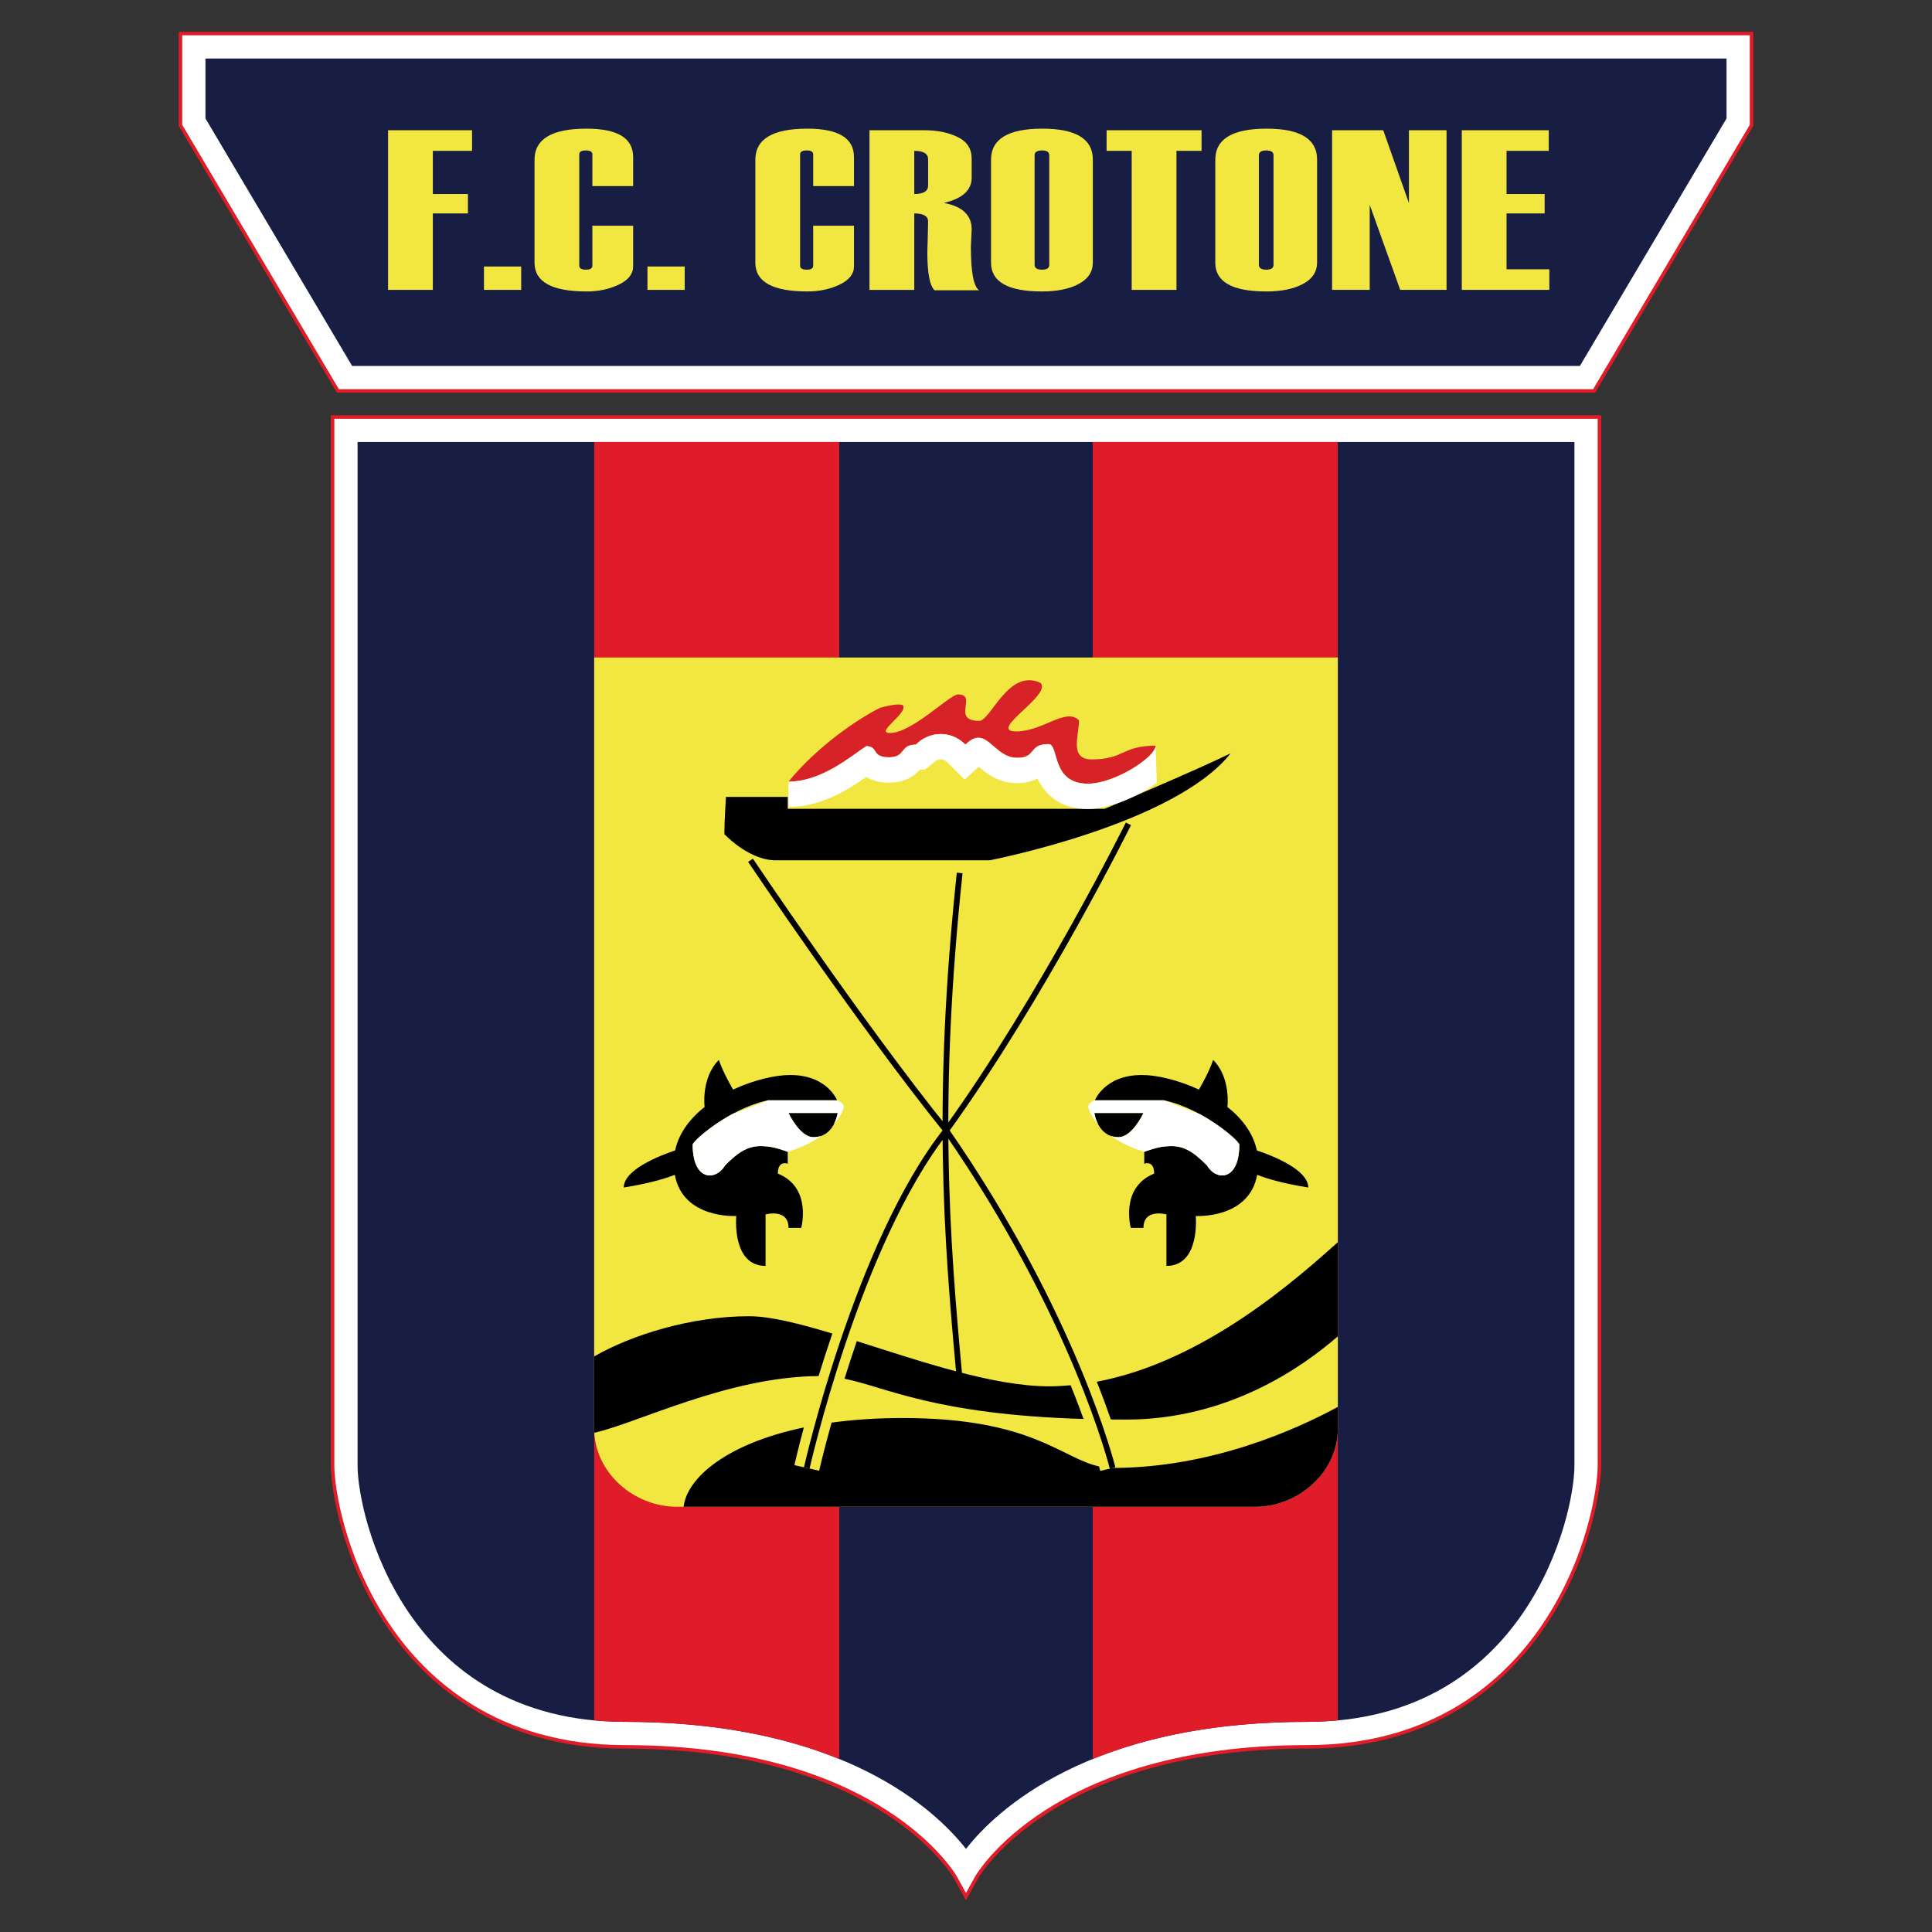 <?xml version="1.0" encoding="utf-8"?>
<!-- Generator: Adobe Illustrator 14.0.0, SVG Export Plug-In . SVG Version: 6.00 Build 43363)  -->
<!DOCTYPE svg PUBLIC "-//W3C//DTD SVG 1.1//EN" "http://www.w3.org/Graphics/SVG/1.1/DTD/svg11.dtd">
<svg version="1.1" id="Logo" xmlns="http://www.w3.org/2000/svg" xmlns:xlink="http://www.w3.org/1999/xlink" x="0px" y="0px"
	 width="400.256px" height="400.256px" viewBox="0 0 400.256 400.256" enable-background="new 0 0 400.256 400.256"
	 xml:space="preserve">
<rect x="0" y="0" width="400.256" height="400.256" fill="#333333" stroke="none"/>
<g>
	<polygon fill-rule="evenodd" clip-rule="evenodd" fill="#E01C28" points="362.504,6.586 37.022,6.586 37.022,26.059 69.791,81.355 
		330.467,81.355 363.233,26.059 363.233,6.586 362.504,6.586 	"/>
	<polygon fill-rule="evenodd" clip-rule="evenodd" fill="#FFFFFF" points="360.316,7.315 37.752,7.315 37.752,25.86 70.206,80.625 
		330.052,80.625 362.504,25.86 362.504,7.315 360.316,7.315 	"/>
	<path fill-rule="evenodd" clip-rule="evenodd" fill="#171D43" d="M42.566,12.13c0,3.448,0,11.329,0,12.412
		c0.699,1.179,28.949,48.847,30.384,51.27c2.94,0,251.417,0,254.359,0c1.433-2.423,29.68-50.091,30.381-51.27
		c0-1.083,0-8.964,0-12.412C352.567,12.13,47.691,12.13,42.566,12.13L42.566,12.13z"/>
	<path fill-rule="evenodd" clip-rule="evenodd" fill="#E01C28" d="M330.992,86.024H68.535v217.595
		c0,4.488,2.079,19.223,11.573,33.311c7.787,11.557,22.682,25.334,49.411,25.334c52.396,0,67.903,26.529,68.053,26.799l2.551,4.607
		l2.561-4.609c0.15-0.268,15.658-26.797,68.056-26.797c26.729,0,41.624-13.777,49.41-25.334
		c9.494-14.09,11.574-28.822,11.574-33.311V86.024H330.992L330.992,86.024z"/>
	<path fill-rule="evenodd" clip-rule="evenodd" fill="#FFFFFF" d="M328.805,86.753H69.266v216.866
		c0,4.426,2.056,18.967,11.447,32.904c7.688,11.41,22.397,25.012,48.807,25.012c53.037,0,68.541,26.898,68.69,27.172l1.915,3.459
		l1.922-3.459c0.15-0.273,15.654-27.172,68.692-27.172c26.409,0,41.116-13.602,48.806-25.012
		c9.391-13.939,11.447-28.479,11.447-32.904V86.753H328.805L328.805,86.753z"/>
	<path fill-rule="evenodd" clip-rule="evenodd" fill="#171D43" d="M74.079,91.568c0,5.124,0,212.051,0,212.051
		c0,10.535,9.866,53.1,55.44,53.1c45.277,0,64.519,18.531,70.609,26.32c6.093-7.789,25.333-26.32,70.61-26.32
		c45.573,0,55.439-42.564,55.439-53.1c0,0,0-206.927,0-212.051C321.087,91.568,79.17,91.568,74.079,91.568L74.079,91.568z"/>
	<path fill-rule="evenodd" clip-rule="evenodd" fill="#E01C28" d="M123.099,356.395c2.064,0.193,4.188,0.324,6.421,0.324
		c19.099,0,33.548,3.303,44.349,7.699c0-111.815,0-156.097,0-272.85c-18.231,0-35.687,0-50.77,0V356.395L123.099,356.395z"/>
	<path fill-rule="evenodd" clip-rule="evenodd" fill="#E01C28" d="M226.389,364.418c10.802-4.396,25.251-7.699,44.351-7.699
		c2.232,0,4.354-0.131,6.418-0.324V91.568c-15.081,0-32.538,0-50.769,0C226.389,208.321,226.389,252.603,226.389,364.418
		L226.389,364.418z"/>
	<path fill-rule="evenodd" clip-rule="evenodd" fill="#F2E641" d="M123.1,136.21c0,0,0,151.432,0,159.75
		c0,9.19,8.314,16.194,17.069,16.194h119.919c8.757,0,17.069-7.004,17.069-16.194c0-8.317,0-159.75,0-159.75H123.1L123.1,136.21z"/>
	<path fill-rule="evenodd" clip-rule="evenodd" d="M163.365,230.582h10.176c0,0-0.657,5.007-5.007,5.007
		C165.662,235.589,163.365,230.582,163.365,230.582L163.365,230.582z"/>
	<path fill-rule="evenodd" clip-rule="evenodd" d="M161.148,243.139c0-2.871,2.052-2.052,2.052-2.052v-2.46
		c0,0-2.954-1.151-4.76-1.151c-3.291-0.294-5.334,1.067-8.207,3.94c-1.943,3.308-6.729,3.282-6.729-4.268
		c0-0.821,7.714-7.549,15.593-9.19c2.79,0,14.332,0,14.332,0s-2.023-5.252-9.736-5.252c-3.086,0-7.558,1.041-11.82,3.026
		c-0.926-1.594-2.186-3.942-2.951-6.145c-3.693,3.693-2.955,9.683-2.955,9.683l0.112-0.026c-3.06,2.4-5.431,5.439-6.21,9.09
		c-3.356,1.131-10.643,4.016-10.643,7.678c5.949-0.942,9.229-2.078,10.575-2.628c1.686,9.212,12.73,8.535,12.73,8.535
		s-0.985,10.342,6.073,10.342c0-3.938,0-10.668,0-10.668s4.76-1.314,4.76,2.79c1.641,0,2.625,0,2.625,0
		S168.288,246.012,161.148,243.139L161.148,243.139z"/>
	<path fill-rule="evenodd" clip-rule="evenodd" fill="#FFFFFF" d="M168.534,235.589c-2.872,0-5.169-5.007-5.169-5.007h10.176
		c0,0-0.165,1.166-0.812,2.37c1.521-1.721,2.067-3.189,2.067-3.626c0-0.927-1.367-1.368-1.367-1.368s-11.542,0-14.332,0
		l-7.412,2.863c-4.683,2.553-8.181,5.775-8.181,6.328c0,7.55,4.785,7.576,6.729,4.268c2.873-2.874,4.916-4.235,8.207-3.94
		c1.806,0,4.76,1.151,4.76,1.151c2.937-0.893,5.173-2.067,6.868-3.287C169.614,235.493,169.111,235.589,168.534,235.589
		L168.534,235.589z"/>
	<path fill-rule="evenodd" clip-rule="evenodd" d="M236.894,230.582h-10.176c0,0,0.656,5.007,5.005,5.007
		C234.597,235.589,236.894,230.582,236.894,230.582L236.894,230.582z"/>
	<path fill-rule="evenodd" clip-rule="evenodd" d="M239.108,243.139c0-2.871-2.052-2.052-2.052-2.052v-2.46
		c0,0,2.955-1.151,4.76-1.151c3.291-0.294,5.334,1.067,8.208,3.94c1.942,3.308,6.728,3.282,6.728-4.268
		c0-0.821-7.713-7.549-15.591-9.19c-2.792,0-14.334,0-14.334,0s2.024-5.252,9.737-5.252c3.086,0,7.558,1.041,11.818,3.026
		c0.928-1.594,2.186-3.942,2.954-6.145c3.692,3.693,2.955,9.683,2.955,9.683l-0.114-0.026c3.059,2.4,5.431,5.439,6.212,9.09
		c3.355,1.131,10.643,4.016,10.643,7.678c-5.949-0.942-9.229-2.078-10.576-2.628c-1.687,9.212-12.73,8.535-12.73,8.535
		s0.984,10.342-6.072,10.342c0-3.938,0-10.668,0-10.668s-4.76-1.314-4.76,2.79c-1.642,0-2.626,0-2.626,0
		S231.97,246.012,239.108,243.139L239.108,243.139z"/>
	<path fill-rule="evenodd" clip-rule="evenodd" fill="#FFFFFF" d="M231.723,235.589c2.874,0,5.171-5.007,5.171-5.007h-10.176
		c0,0,0.163,1.166,0.809,2.37c-1.519-1.721-2.064-3.189-2.064-3.626c0-0.927,1.365-1.368,1.365-1.368s11.542,0,14.334,0l7.411,2.863
		c4.683,2.553,8.18,5.775,8.18,6.328c0,7.55-4.785,7.576-6.728,4.268c-2.874-2.874-4.917-4.235-8.208-3.94
		c-1.805,0-4.76,1.151-4.76,1.151c-2.936-0.893-5.173-2.067-6.867-3.287C230.643,235.493,231.146,235.589,231.723,235.589
		L231.723,235.589z"/>
	<path fill-rule="evenodd" clip-rule="evenodd" d="M150.398,165.097H163.2v2.462h65.651c0,0,18.381-7.714,26.096-11.489
		c-11.653,14.772-49.896,22.157-49.896,22.157s-40.375,0-44.478,0c-2.626,0-6.565-1.477-10.504-5.416
		C150.07,170.02,150.398,165.097,150.398,165.097L150.398,165.097z"/>
	<path fill="none" stroke="#000000" stroke-width="1.192" stroke-miterlimit="2.613" d="M155.486,178.227
		c0,0,22.814,33.974,40.539,55.967c26.752,38.571,34.467,69.918,34.467,69.918 M233.774,170.677c0,0-17.726,35.778-37.749,63.516
		c-18.382,23.307-28.886,69.918-28.886,69.918 M198.816,180.853c-4.924,46.612-2.791,75.006,0,104.877"/>
	<path fill-rule="evenodd" clip-rule="evenodd" d="M172.438,276.273c-6.814-2.059-12.869-3.59-17.28-3.59
		c-11.976,0.017-24.316,3.865-32.059,8.334c0,8.087,0,13.544,0,14.942c0,0.292,0.032,0.576,0.049,0.865
		c9.004-2.024,27.742-11.625,46.442-11.742C170.438,282.319,171.384,279.362,172.438,276.273L172.438,276.273z M217.361,287.208
		c-11.582,0-26.672-5.186-39.855-9.365c-0.926,2.706-1.775,5.317-2.542,7.782c8.727,1.792,18.729,7.427,49.519,8.345
		c-0.75-2.076-1.634-4.409-2.673-6.981C220.336,287.12,218.854,287.208,217.361,287.208L217.361,287.208z M227.223,286.257
		c1.164,2.942,2.128,5.566,2.913,7.823c1.034,0.011,2.068,0.019,3.146,0.019c21.128,0,36.493-10.833,43.875-17.239
		c0-5.65,0-12.266,0-19.5C268.78,264.809,249.631,282.04,227.223,286.257L227.223,286.257z"/>
	<path fill-rule="evenodd" clip-rule="evenodd" d="M230.492,304.111l-2.549,0.629c-0.009-0.031-0.09-0.355-0.254-0.94
		c-7.835-1.714-13.896-10.027-40.69-10.027c-5.403,0-10.299,0.348-14.72,0.953c-1.662,5.969-2.55,9.833-2.578,9.962l-5.123-1.152
		c0.102-0.454,0.766-3.36,1.956-7.81c-16.046,3.362-24.221,10.478-24.909,16.429h118.463c8.757,0,17.069-7.004,17.069-16.194
		c0-0.654,0-2.201,0-4.489C268.623,296.115,250.93,304.111,230.492,304.111L230.492,304.111z"/>
	<path fill-rule="evenodd" clip-rule="evenodd" fill="#D72328" d="M163.365,161.923c5.964-7.32,14.479-13.095,19.038-15.317
		c2.192-0.549,3.552-0.815,4.596-0.548c1.477,1.477-5.909,5.799-2.627,5.799c4.596,0,12.363-7.988,14.115-7.988
		c4.158,0-1.533,5.472,4.377,5.472c2.407,0,6.017-10.941,12.692-7.878c2.517,2.517-11.161,10.067-5.035,10.067
		c5.582,0,10.285-5.036,13.023-2.297c0,3.171-2.08,8.096,2.626,8.096c6.782,0,6.235-2.843,13.239-2.843
		c0,2.407-8.537,7.877-14.007,7.877c-7.769,0-5.908-8.207-8.205-8.207c-4.16,0-2.409,2.845-6.455,2.845
		c-5.033,0-6.348-7.113-10.726-2.736c-3.062-3.062-7.492-2.79-10.282,0c-3.393,0-1.972,2.627-5.581,2.627
		c-3.724,0-2.079-2.298-4.705-2.298C176.276,156.671,170.259,161.923,163.365,161.923L163.365,161.923z"/>
	<path fill-rule="evenodd" clip-rule="evenodd" fill="#FFFFFF" d="M239.41,154.484c0,2.407-8.537,7.877-14.007,7.877
		c-7.769,0-5.908-8.207-8.205-8.207c-4.16,0-2.409,2.845-6.455,2.845c-5.033,0-6.348-7.113-10.726-2.736
		c-3.062-3.062-7.492-2.79-10.282,0c-3.393,0-1.972,2.627-5.581,2.627c-3.724,0-2.079-2.298-4.705-2.298
		c-3.173,2.078-9.19,7.331-16.084,7.331v5.252c6.721,0,12.324-3.556,16.099-6.206c1.134,0.679,2.613,1.171,4.69,1.171
		c3.331,0,5.171-1.319,6.415-2.676c0.554-0.031,1.125-0.064,1.125-0.064l1.754-1.424c0.424-0.423,0.941-0.656,1.454-0.656
		c0.495,0,0.967,0.221,1.403,0.656l3.528,3.53c0,0,1.83-1.658,2.925-2.65c1.62,1.391,4.158,3.396,7.984,3.393
		c1.807,0,3.11-0.417,4.179-0.935c1.459,2.916,4.343,6.298,10.481,6.298c3.79,0,9.931-2.172,14.256-5.428L239.41,154.484
		L239.41,154.484z"/>
	<polygon fill-rule="evenodd" clip-rule="evenodd" fill="#F2E641" points="97.796,31.25 89.672,31.25 89.672,40.195 96.94,40.195 
		96.94,44.216 89.672,44.216 89.672,60.054 80.398,60.054 80.398,26.983 97.796,26.983 97.796,31.25 	"/>
	<polygon fill-rule="evenodd" clip-rule="evenodd" fill="#F2E641" points="107.975,60.054 100.261,60.054 100.261,55.213 
		107.975,55.213 107.975,60.054 	"/>
	<path fill-rule="evenodd" clip-rule="evenodd" fill="#F2E641" d="M131.171,38.553h-8.452v-6.574c0-0.54-0.44-0.811-1.324-0.811
		c-0.922,0-1.384,0.271-1.384,0.812v23.078c0,0.541,0.462,0.812,1.384,0.812c0.884,0,1.324-0.273,1.324-0.819v-8.29h8.452v8.418
		c0,1.572-0.987,2.833-2.962,3.781c-1.975,0.949-4.204,1.422-6.692,1.422c-7.187,0-10.779-1.985-10.779-5.959V33.1
		c0-4.297,3.593-6.446,10.779-6.446c6.437,0,9.654,1.962,9.654,5.881V38.553L131.171,38.553z"/>
	<polygon fill-rule="evenodd" clip-rule="evenodd" fill="#F2E641" points="141.851,60.054 134.139,60.054 134.139,55.213 
		141.851,55.213 141.851,60.054 	"/>
	<path fill-rule="evenodd" clip-rule="evenodd" fill="#F2E641" d="M176.921,38.553h-8.453v-6.574c0-0.54-0.44-0.811-1.322-0.811
		c-0.924,0-1.386,0.271-1.386,0.812v23.078c0,0.541,0.462,0.812,1.386,0.812c0.882,0,1.322-0.273,1.322-0.819v-8.29h8.453v8.418
		c0,1.572-0.988,2.833-2.963,3.781c-1.975,0.949-4.203,1.422-6.69,1.422c-7.188,0-10.781-1.985-10.781-5.959V33.1
		c0-4.297,3.593-6.446,10.781-6.446c6.435,0,9.653,1.962,9.653,5.881V38.553L176.921,38.553z"/>
	<path fill-rule="evenodd" clip-rule="evenodd" fill="#F2E641" d="M202.864,60.137h-9.252c-0.998-0.94-1.498-3.6-1.498-7.984v-0.046
		l0.066-1.983c0.065-2.753,0.099-4.161,0.099-4.223c0-1.123-0.956-1.684-2.873-1.684v15.838h-9.272V26.983h11.455
		c2.611,0,4.882,0.47,6.816,1.409c1.935,0.938,2.899,2.426,2.899,4.458v3.974c0,2.573-1.916,4.313-5.757,5.22
		c3.841,0.709,5.757,2.532,5.757,5.47l-0.163,3.623C201.142,56.43,201.716,59.428,202.864,60.137L202.864,60.137z M192.279,38.438
		v-5.454c0-1.156-0.956-1.734-2.873-1.734v8.945C191.323,40.195,192.279,39.61,192.279,38.438L192.279,38.438z"/>
	<path fill-rule="evenodd" clip-rule="evenodd" fill="#F2E641" d="M205.314,54.423V33.1c0-4.297,3.538-6.446,10.616-6.446
		c6.979,0,10.475,2.134,10.475,6.4v21.323c0,1.926-0.976,3.408-2.918,4.447c-1.949,1.04-4.487,1.558-7.616,1.558
		C208.833,60.382,205.314,58.396,205.314,54.423L205.314,54.423z M217.379,54.87V32.167c0-0.666-0.499-0.999-1.491-0.999
		c-1.032,0-1.546,0.333-1.546,0.999V54.87c0,0.667,0.514,0.999,1.546,0.999C216.88,55.869,217.379,55.537,217.379,54.87
		L217.379,54.87z"/>
	<polygon fill-rule="evenodd" clip-rule="evenodd" fill="#F2E641" points="248.926,31.25 243.729,31.25 243.729,60.054 
		234.454,60.054 234.454,31.25 229.258,31.25 229.258,26.983 248.926,26.983 248.926,31.25 	"/>
	<path fill-rule="evenodd" clip-rule="evenodd" fill="#F2E641" d="M251.775,54.423V33.1c0-4.297,3.538-6.446,10.618-6.446
		c6.98,0,10.471,2.134,10.471,6.4v21.323c0,1.926-0.972,3.408-2.919,4.447c-1.944,1.04-4.482,1.558-7.609,1.558
		C255.296,60.382,251.775,58.396,251.775,54.423L251.775,54.423z M263.837,54.87V32.167c0-0.666-0.494-0.999-1.486-0.999
		c-1.034,0-1.548,0.333-1.548,0.999V54.87c0,0.667,0.514,0.999,1.548,0.999C263.343,55.869,263.837,55.537,263.837,54.87
		L263.837,54.87z"/>
	<polygon fill-rule="evenodd" clip-rule="evenodd" fill="#F2E641" points="299.684,60.054 290.087,60.054 283.765,42.435 
		283.765,60.054 275.968,60.054 275.968,26.983 286.569,26.983 291.889,42.066 291.889,26.983 299.684,26.983 299.684,60.054 	"/>
	<polygon fill-rule="evenodd" clip-rule="evenodd" fill="#F2E641" points="320.978,60.054 302.842,60.054 302.842,26.983 
		320.859,26.983 320.859,31.25 312.116,31.25 312.116,40.195 320.005,40.195 320.005,44.216 312.116,44.216 312.116,55.787 
		320.978,55.787 320.978,60.054 	"/>
</g>
</svg>
